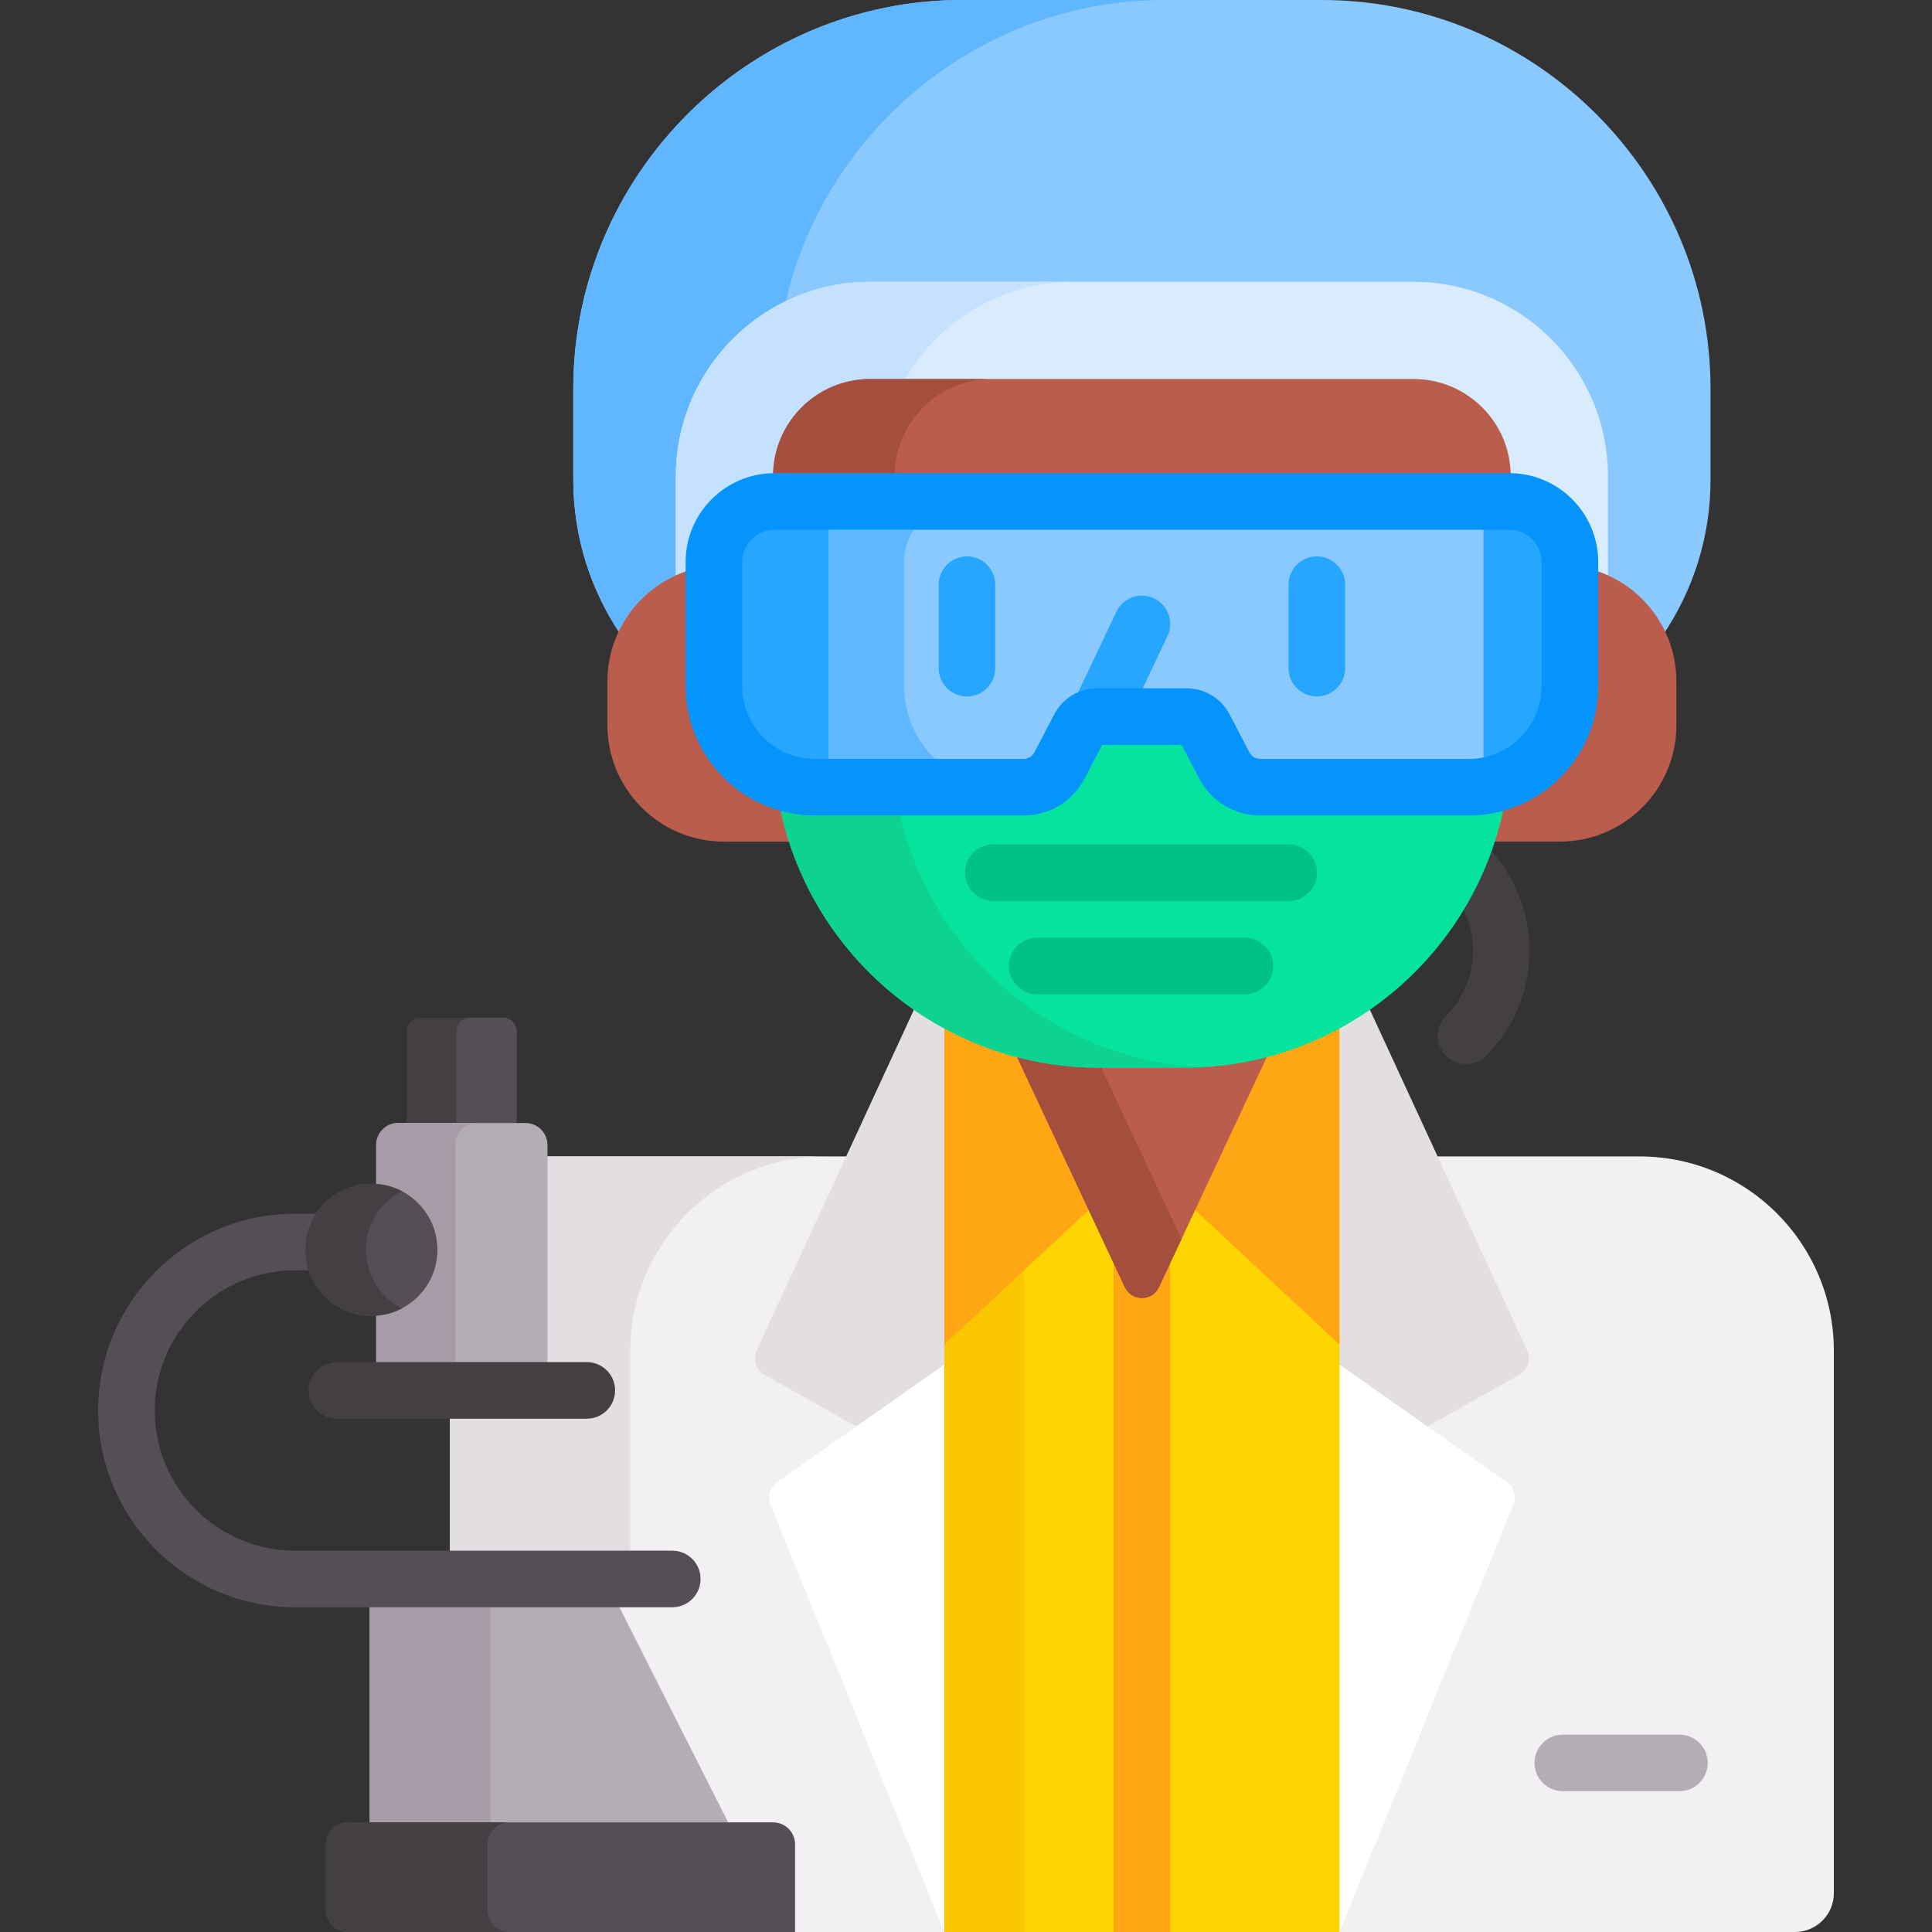 <svg id="Capa_1" enable-background="new 0 0 512 512" height="300" viewBox="0 0 512 512" width="300" xmlns="http://www.w3.org/2000/svg" version="1.1" xmlns:xlink="http://www.w3.org/1999/xlink" xmlns:svgjs="http://svgjs.dev/svgjs"><rect x="0" y="0" width="512" height="512" fill="#333333" stroke="none"/><g width="100%" height="100%" transform="matrix(1,0,0,1,0,0)"><g><g><path d="m350.291 0h-95.346c-56.66 0-103.018 46.358-103.018 103.018v24.156c0 15.23 4.683 29.419 12.677 41.201 3.451-7.65 10.024-13.597 18.09-16.206v-3.232c0-12.434 10.116-22.55 22.551-22.55h.624v-.189c0-13.649 11.105-24.755 24.754-24.755h143.991c13.649 0 24.754 11.105 24.754 24.755v.189h.624c12.435 0 22.551 10.116 22.551 22.55v3.232c8.066 2.608 14.638 8.555 18.09 16.205 7.995-11.782 12.677-25.97 12.677-41.2v-24.156c-.001-56.66-46.359-103.018-103.019-103.018z" fill="#8ac9fe" fill-opacity="1" data-original-color="#8ac9feff" stroke="none" stroke-opacity="1" style=""/></g><path d="m163.952 167.367c3.13-6.579 8.518-11.871 15.161-14.887v-26.283c0-20.397 11.918-38.062 29.155-46.4 10.603-45.575 51.68-79.797 100.361-79.797h-53.685c-56.66 0-103.018 46.358-103.018 103.018v24.156c.001 14.803 4.438 28.612 12.026 40.193 0 .001 0 .001 0 0z" fill="#60b7ff" fill-opacity="1" data-original-color="#60b7ffff" stroke="none" stroke-opacity="1" style=""/><g><path d="m182.693 152.169v-3.232c0-12.434 10.116-22.55 22.551-22.55h.624v-.189c0-13.649 11.105-24.755 24.754-24.755h143.991c13.649 0 24.754 11.105 24.754 24.755v.189h.624c12.435 0 22.551 10.116 22.551 22.55v3.232c1.23.398 2.425.871 3.58 1.418v-27.39c0-28.402-23.107-51.509-51.509-51.509h-143.991c-28.402 0-51.509 23.107-51.509 51.509v27.39c1.155-.547 2.351-1.02 3.58-1.418z" fill="#d8ecfe" fill-opacity="1" data-original-color="#d8ecfeff" stroke="none" stroke-opacity="1" style=""/></g><g><path d="m181.693 151.446v-2.51c0-12.866 10.373-23.349 23.195-23.541.424-13.852 11.779-24.953 25.734-24.953h9.273c8.92-15.38 25.556-25.755 44.579-25.755h-53.852c-28.402 0-51.509 23.107-51.509 51.509v26.283c.841-.38 1.701-.726 2.58-1.033z" fill="#c4e2ff" fill-opacity="1" data-original-color="#c4e2ffff" stroke="none" stroke-opacity="1" style=""/></g><path d="m394.504 224.767c-1.896 5.393-4.314 10.52-7.189 15.334 1.985 3.578 3.046 7.616 3.046 11.816 0 6.521-2.544 12.658-7.165 17.279-2.929 2.929-2.929 7.678 0 10.606 1.464 1.464 3.384 2.196 5.303 2.196s3.839-.732 5.303-2.197c7.454-7.453 11.558-17.356 11.558-27.885.001-10.188-3.853-19.785-10.856-27.149z" fill="#433f43" fill-opacity="1" data-original-color="#433f43ff" stroke="none" stroke-opacity="1" style=""/><g><g fill="#f3f0f3"><path d="m144.08 306.469v55.5h11.431c3.584 0 6.5 2.916 6.5 6.5s-2.916 6.5-6.5 6.5h-36.266v36.974h58.914c3.584 0 6.5 2.916 6.5 6.5s-2.916 6.5-6.5 6.5h-15.629l29.816 59.002h12.543c2.653 0 4.811 2.158 4.811 4.811v23.244h41.55v-205.531z" fill="#f3f0f3" fill-opacity="1" data-original-color="#f3f0f3ff" stroke="none" stroke-opacity="1" style=""/><path d="m434.481 306.469h-80.497v205.531h121.705c5.69 0 10.302-4.612 10.302-10.302v-143.72c-.001-28.447-23.063-51.509-51.51-51.509z" fill="#f3f0f3" fill-opacity="1" data-original-color="#f3f0f3ff" stroke="none" stroke-opacity="1" style=""/></g><g><path d="m145.08 306.469v54.5h10.431c4.142 0 7.5 3.357 7.5 7.5s-3.358 7.5-7.5 7.5h-36.266v34.974h47.788v-52.965c0-28.448 23.061-51.509 51.509-51.509z" fill="#e2dee2" fill-opacity="1" data-original-color="#e2dee2ff" stroke="none" stroke-opacity="1" style=""/></g><g fill="#e2dee2"><path d="m404.671 357.761-42.094-91.166c-2.755 1.917-5.627 3.668-8.594 5.256v119.815l48.533-27.254c2.343-1.316 3.281-4.211 2.155-6.651z" fill="#e2dee2" fill-opacity="1" data-original-color="#e2dee2ff" stroke="none" stroke-opacity="1" style=""/><path d="m251.251 271.852c-2.967-1.588-5.839-3.339-8.594-5.255l-42.094 91.165c-1.126 2.439-.188 5.335 2.154 6.651l48.533 27.254v-119.815z" fill="#e2dee2" fill-opacity="1" data-original-color="#e2dee2ff" stroke="none" stroke-opacity="1" style=""/></g><g fill="#fff"><path d="m399.191 392.717-45.208-31.772v151.055h1l46.017-113.128c.905-2.223.154-4.775-1.809-6.155z" fill="#ffffff" fill-opacity="1" data-original-color="#ffffffff" stroke="none" stroke-opacity="1" style=""/><path d="m251.251 360.945-45.207 31.772c-1.963 1.38-2.714 3.932-1.809 6.155l46.017 113.128h1v-151.055z" fill="#ffffff" fill-opacity="1" data-original-color="#ffffffff" stroke="none" stroke-opacity="1" style=""/></g><g><path d="m353.983 354.041-51.365-47.899-51.366 47.899h-1v157.959h104.732v-157.959z" fill="#fed402" fill-opacity="1" data-original-color="#fed402ff" stroke="none" stroke-opacity="1" style=""/></g><path d="m250.252 356.341v155.659h21.176v-175.406z" fill="#fac600" fill-opacity="1" data-original-color="#fac600ff" stroke="none" stroke-opacity="1" style=""/><path d="m306.24 340.688c-.675 1.442-2.03 2.303-3.622 2.303-1.593 0-2.947-.86-3.622-2.303l-3.878-8.278v179.59h15v-179.59z" fill="#fea613" fill-opacity="1" data-original-color="#fea613ff" stroke="none" stroke-opacity="1" style=""/><path d="m313.833 281.953h-22.43c-14.772 0-28.841-3.839-41.151-10.63v85.018l52.366-48.832 52.366 48.832v-85.018c-12.311 6.791-26.38 10.63-41.151 10.63z" fill="#fea613" fill-opacity="1" data-original-color="#fea613ff" stroke="none" stroke-opacity="1" style=""/><path d="m313.833 281.953h-22.43c-7.725 0-15.255-1.059-22.446-3.03l29.133 62.188c1.798 3.839 7.257 3.839 9.056 0l29.133-62.188c-7.191 1.972-14.721 3.03-22.446 3.03z" fill="#bb5d4c" fill-opacity="1" data-original-color="#bb5d4cff" stroke="none" stroke-opacity="1" style=""/><path d="m291.403 282.954c-7.559 0-14.885-.983-21.872-2.804l28.559 60.962c1.798 3.839 7.257 3.839 9.056 0l5.974-12.752-21.271-45.406z" fill="#a44f3e" fill-opacity="1" data-original-color="#a44f3eff" stroke="none" stroke-opacity="1" style=""/><g fill="#bb5d4c"><path d="m207.746 214.086c-14.383-3.661-25.052-16.719-25.052-32.226v-30.752c-12.586 3.91-21.726 15.647-21.726 29.519v11.502c0 17.068 13.837 30.905 30.905 30.905h18.296z" fill="#bb5d4c" fill-opacity="1" data-original-color="#bb5d4cff" stroke="none" stroke-opacity="1" style=""/><path d="m422.542 151.108v30.752c0 15.507-10.67 28.565-25.053 32.226l-2.423 8.948h18.296c17.069 0 30.905-13.837 30.905-30.905v-11.502c.001-13.872-9.139-25.609-21.725-29.519z" fill="#bb5d4c" fill-opacity="1" data-original-color="#bb5d4cff" stroke="none" stroke-opacity="1" style=""/></g><g><path d="m205.244 126.387h194.747c.126 0 .251.008.376.01v-.199c0-14.224-11.531-25.755-25.755-25.755h-143.99c-14.224 0-25.755 11.531-25.755 25.755v.199c.126-.003.251-.01.377-.01z" fill="#bb5d4c" fill-opacity="1" data-original-color="#bb5d4cff" stroke="none" stroke-opacity="1" style=""/></g><g><path d="m237.106 125.387c.429-13.848 11.782-24.944 25.734-24.944h-32.218c-13.952 0-25.305 11.096-25.734 24.944z" fill="#a44f3e" fill-opacity="1" data-original-color="#a44f3eff" stroke="none" stroke-opacity="1" style=""/></g><path d="m389.291 215.111h-55.349c-6.429 0-12.271-3.54-15.247-9.238l-4.941-9.463h-22.273l-4.941 9.463c-2.976 5.698-8.818 9.238-15.247 9.238h-55.349c-3.228 0-6.346-.471-9.299-1.333 8.04 39.468 42.915 69.175 84.757 69.175h22.43c41.842 0 76.717-29.708 84.757-69.175-2.952.862-6.07 1.333-9.298 1.333z" fill="#05e39c" fill-opacity="1" data-original-color="#05e39cff" stroke="none" stroke-opacity="1" style=""/><g><path d="m398.59 213.778c-2.953.862-6.071 1.333-9.299 1.333h8.997c.098-.445.211-.885.302-1.333z" fill="#05e39c" fill-opacity="1" data-original-color="#05e39cff" stroke="none" stroke-opacity="1" style=""/><path d="m238.302 215.111h-22.358c-3.228 0-6.346-.471-9.299-1.333 8.04 39.468 42.915 69.175 84.757 69.175h22.43c1.498 0 2.984-.049 4.463-.124-39.371-2.001-71.754-30.324-79.993-67.718z" fill="#0ed290" fill-opacity="1" data-original-color="#0ed290ff" stroke="none" stroke-opacity="1" style=""/></g><g><g><g><path d="m399.991 139.387h-194.747c-5.266 0-9.551 4.284-9.551 9.55v32.924c0 11.166 9.084 20.251 20.251 20.251h55.349c1.57 0 2.998-.864 3.724-2.256l5.263-10.08c2.05-3.926 6.075-6.365 10.504-6.365h23.667c4.431 0 8.456 2.439 10.505 6.367l5.263 10.078c.726 1.392 2.152 2.256 3.723 2.256h55.349c11.167 0 20.251-9.085 20.251-20.251v-32.924c0-5.266-4.285-9.55-9.551-9.55z" fill="#8ac9fe" fill-opacity="1" data-original-color="#8ac9feff" stroke="none" stroke-opacity="1" style=""/></g><g><path d="m305.828 158.565c-3.743-1.773-8.215-.176-9.988 3.567l-10.116 21.356c.432-.048.868-.078 1.31-.078h15.324l7.037-14.855c1.774-3.744.177-8.216-3.567-9.99z" fill="#26a6fe" fill-opacity="1" data-original-color="#26a6feff" stroke="none" stroke-opacity="1" style=""/></g><path d="m239.597 181.861v-32.924c0-3.147.919-6.073 2.484-8.55h-22.494v60.725h28.197c-5.044-4.866-8.187-11.69-8.187-19.251z" fill="#60b7ff" fill-opacity="1" data-original-color="#60b7ffff" stroke="none" stroke-opacity="1" style=""/><g fill="#26a6fe"><path d="m205.244 139.387c-5.266 0-9.551 4.284-9.551 9.55v32.924c0 11.166 9.084 20.251 20.251 20.251h3.643v-62.725z" fill="#26a6fe" fill-opacity="1" data-original-color="#26a6feff" stroke="none" stroke-opacity="1" style=""/><path d="m409.542 181.86v-32.924c0-5.266-4.285-9.55-9.551-9.55h-6.841v62.346c9.326-1.808 16.392-10.026 16.392-19.872z" fill="#26a6fe" fill-opacity="1" data-original-color="#26a6feff" stroke="none" stroke-opacity="1" style=""/></g></g><g><path d="m389.291 216.111h-55.349c-6.802 0-12.984-3.746-16.133-9.775l-4.661-8.926h-21.062l-4.661 8.926c-3.149 6.029-9.331 9.775-16.133 9.775h-55.349c-18.886 0-34.251-15.365-34.251-34.251v-32.924c0-12.985 10.565-23.55 23.551-23.55h194.747c12.986 0 23.551 10.564 23.551 23.55v32.924c.001 18.886-15.364 34.251-34.25 34.251zm-98.507-33.701h23.667c4.804 0 9.169 2.646 11.392 6.904l5.263 10.078c.553 1.061 1.641 1.719 2.837 1.719h55.349c10.615 0 19.251-8.636 19.251-19.251v-32.924c0-4.715-3.836-8.55-8.551-8.55h-194.748c-4.715 0-8.551 3.835-8.551 8.55v32.924c0 10.615 8.636 19.251 19.251 19.251h55.349c1.196 0 2.284-.658 2.837-1.719l5.263-10.08c2.223-4.257 6.588-6.902 11.391-6.902z" fill="#0593fc" fill-opacity="1" data-original-color="#0593fcff" stroke="none" stroke-opacity="1" style=""/></g></g><g><g><path d="m256.26 184.558c-4.142 0-7.5-3.357-7.5-7.5v-22.11c0-4.143 3.358-7.5 7.5-7.5s7.5 3.357 7.5 7.5v22.11c0 4.142-3.358 7.5-7.5 7.5z" fill="#26a6fe" fill-opacity="1" data-original-color="#26a6feff" stroke="none" stroke-opacity="1" style=""/></g><g><path d="m348.976 184.558c-4.142 0-7.5-3.357-7.5-7.5v-22.11c0-4.143 3.358-7.5 7.5-7.5s7.5 3.357 7.5 7.5v22.11c0 4.142-3.358 7.5-7.5 7.5z" fill="#26a6fe" fill-opacity="1" data-original-color="#26a6feff" stroke="none" stroke-opacity="1" style=""/></g></g></g><g><g><path d="m329.912 263.5h-55.05c-4.142 0-7.5-3.357-7.5-7.5s3.358-7.5 7.5-7.5h55.05c4.142 0 7.5 3.357 7.5 7.5s-3.357 7.5-7.5 7.5z" fill="#00c285" fill-opacity="1" data-original-color="#00c285ff" stroke="none" stroke-opacity="1" style=""/></g><g><path d="m341.534 238.775h-78.294c-4.142 0-7.5-3.357-7.5-7.5s3.358-7.5 7.5-7.5h78.294c4.142 0 7.5 3.357 7.5 7.5s-3.358 7.5-7.5 7.5z" fill="#00c285" fill-opacity="1" data-original-color="#00c285ff" stroke="none" stroke-opacity="1" style=""/></g></g><g><path d="m136.916 298.613v-25.406c0-1.926-1.561-3.487-3.487-3.487h-22.082c-1.926 0-3.487 1.561-3.487 3.487v25.406z" fill="#554e56" fill-opacity="1" data-original-color="#554e56ff" stroke="none" stroke-opacity="1" style=""/><path d="m121 297.613v-24.406c0-1.926 1.561-3.487 3.487-3.487h-13.138c-1.926 0-3.487 1.561-3.487 3.487v24.406z" fill="#433f43" fill-opacity="1" data-original-color="#433f43ff" stroke="none" stroke-opacity="1" style=""/><path d="m193.467 483.945-29.816-59.002h-65.682v59.002z" fill="#b5adb6" fill-opacity="1" data-original-color="#b5adb6ff" stroke="none" stroke-opacity="1" style=""/><path d="m97.969 425.943h31.978v57.002h-31.978z" fill="#a79ba7" fill-opacity="1" data-original-color="#a79ba7ff" stroke="none" stroke-opacity="1" style=""/><g><path d="m204.89 482.945h-112.732c-3.209 0-5.811 2.602-5.811 5.811v17.433c0 3.209 2.602 5.811 5.811 5.811h118.543v-23.244c0-3.209-2.602-5.811-5.811-5.811z" fill="#554e56" fill-opacity="1" data-original-color="#554e56ff" stroke="none" stroke-opacity="1" style=""/></g><g><path d="m129.214 506.189v-17.433c0-3.209 2.602-5.811 5.811-5.811h-42.867c-3.209 0-5.811 2.602-5.811 5.811v17.433c0 3.209 2.602 5.811 5.811 5.811h42.868c-3.21 0-5.812-2.602-5.812-5.811z" fill="#433f43" fill-opacity="1" data-original-color="#433f43ff" stroke="none" stroke-opacity="1" style=""/></g><g><path d="m178.16 410.943h-99.999c-20.485 0-37.15-16.666-37.15-37.15s16.666-37.15 37.15-37.15h4.677c-.598-1.706-.94-3.532-.94-5.439 0-3.564 1.147-6.859 3.074-9.561h-6.812c-28.756 0-52.15 23.395-52.15 52.15s23.395 52.15 52.15 52.15h99.999c4.142 0 7.5-3.357 7.5-7.5s-3.357-7.5-7.499-7.5z" fill="#554e56" fill-opacity="1" data-original-color="#554e56ff" stroke="none" stroke-opacity="1" style=""/></g><path d="m145.08 361.97v-58.546c0-3.209-2.602-5.811-5.811-5.811h-33.761c-3.209 0-5.811 2.602-5.811 5.811v58.546z" fill="#b5adb6" fill-opacity="1" data-original-color="#b5adb6ff" stroke="none" stroke-opacity="1" style=""/><path d="m99.698 348.651v12.318h20.978v-57.546c0-3.209 2.602-5.811 5.811-5.811h-20.978c-3.209 0-5.811 2.602-5.811 5.811v10.331c9.069.661 16.227 8.21 16.227 17.448-.001 9.239-7.158 16.788-16.227 17.449z" fill="#a79ba7" fill-opacity="1" data-original-color="#a79ba7ff" stroke="none" stroke-opacity="1" style=""/><g><path d="m155.511 375.97h-66.245c-4.142 0-7.5-3.357-7.5-7.5s3.358-7.5 7.5-7.5h66.245c4.142 0 7.5 3.357 7.5 7.5s-3.358 7.5-7.5 7.5z" fill="#433f43" fill-opacity="1" data-original-color="#433f43ff" stroke="none" stroke-opacity="1" style=""/></g><g><circle cx="98.411" cy="331.203" fill="#554e56" r="17.513" fill-opacity="1" data-original-color="#554e56ff" stroke="none" stroke-opacity="1" style=""/></g><g><path d="m96.981 331.203c0-6.771 3.849-12.632 9.472-15.547-2.41-1.249-5.14-1.966-8.042-1.966-9.672 0-17.513 7.841-17.513 17.513s7.841 17.513 17.513 17.513c2.902 0 5.632-.717 8.042-1.966-5.623-2.914-9.472-8.776-9.472-15.547z" fill="#433f43" fill-opacity="1" data-original-color="#433f43ff" stroke="none" stroke-opacity="1" style=""/></g></g><g><path d="m445.067 474.688h-30.905c-4.142 0-7.5-3.357-7.5-7.5s3.358-7.5 7.5-7.5h30.905c4.142 0 7.5 3.357 7.5 7.5s-3.358 7.5-7.5 7.5z" fill="#b5adb6" fill-opacity="1" data-original-color="#b5adb6ff" stroke="none" stroke-opacity="1" style=""/></g></g></g></svg>
